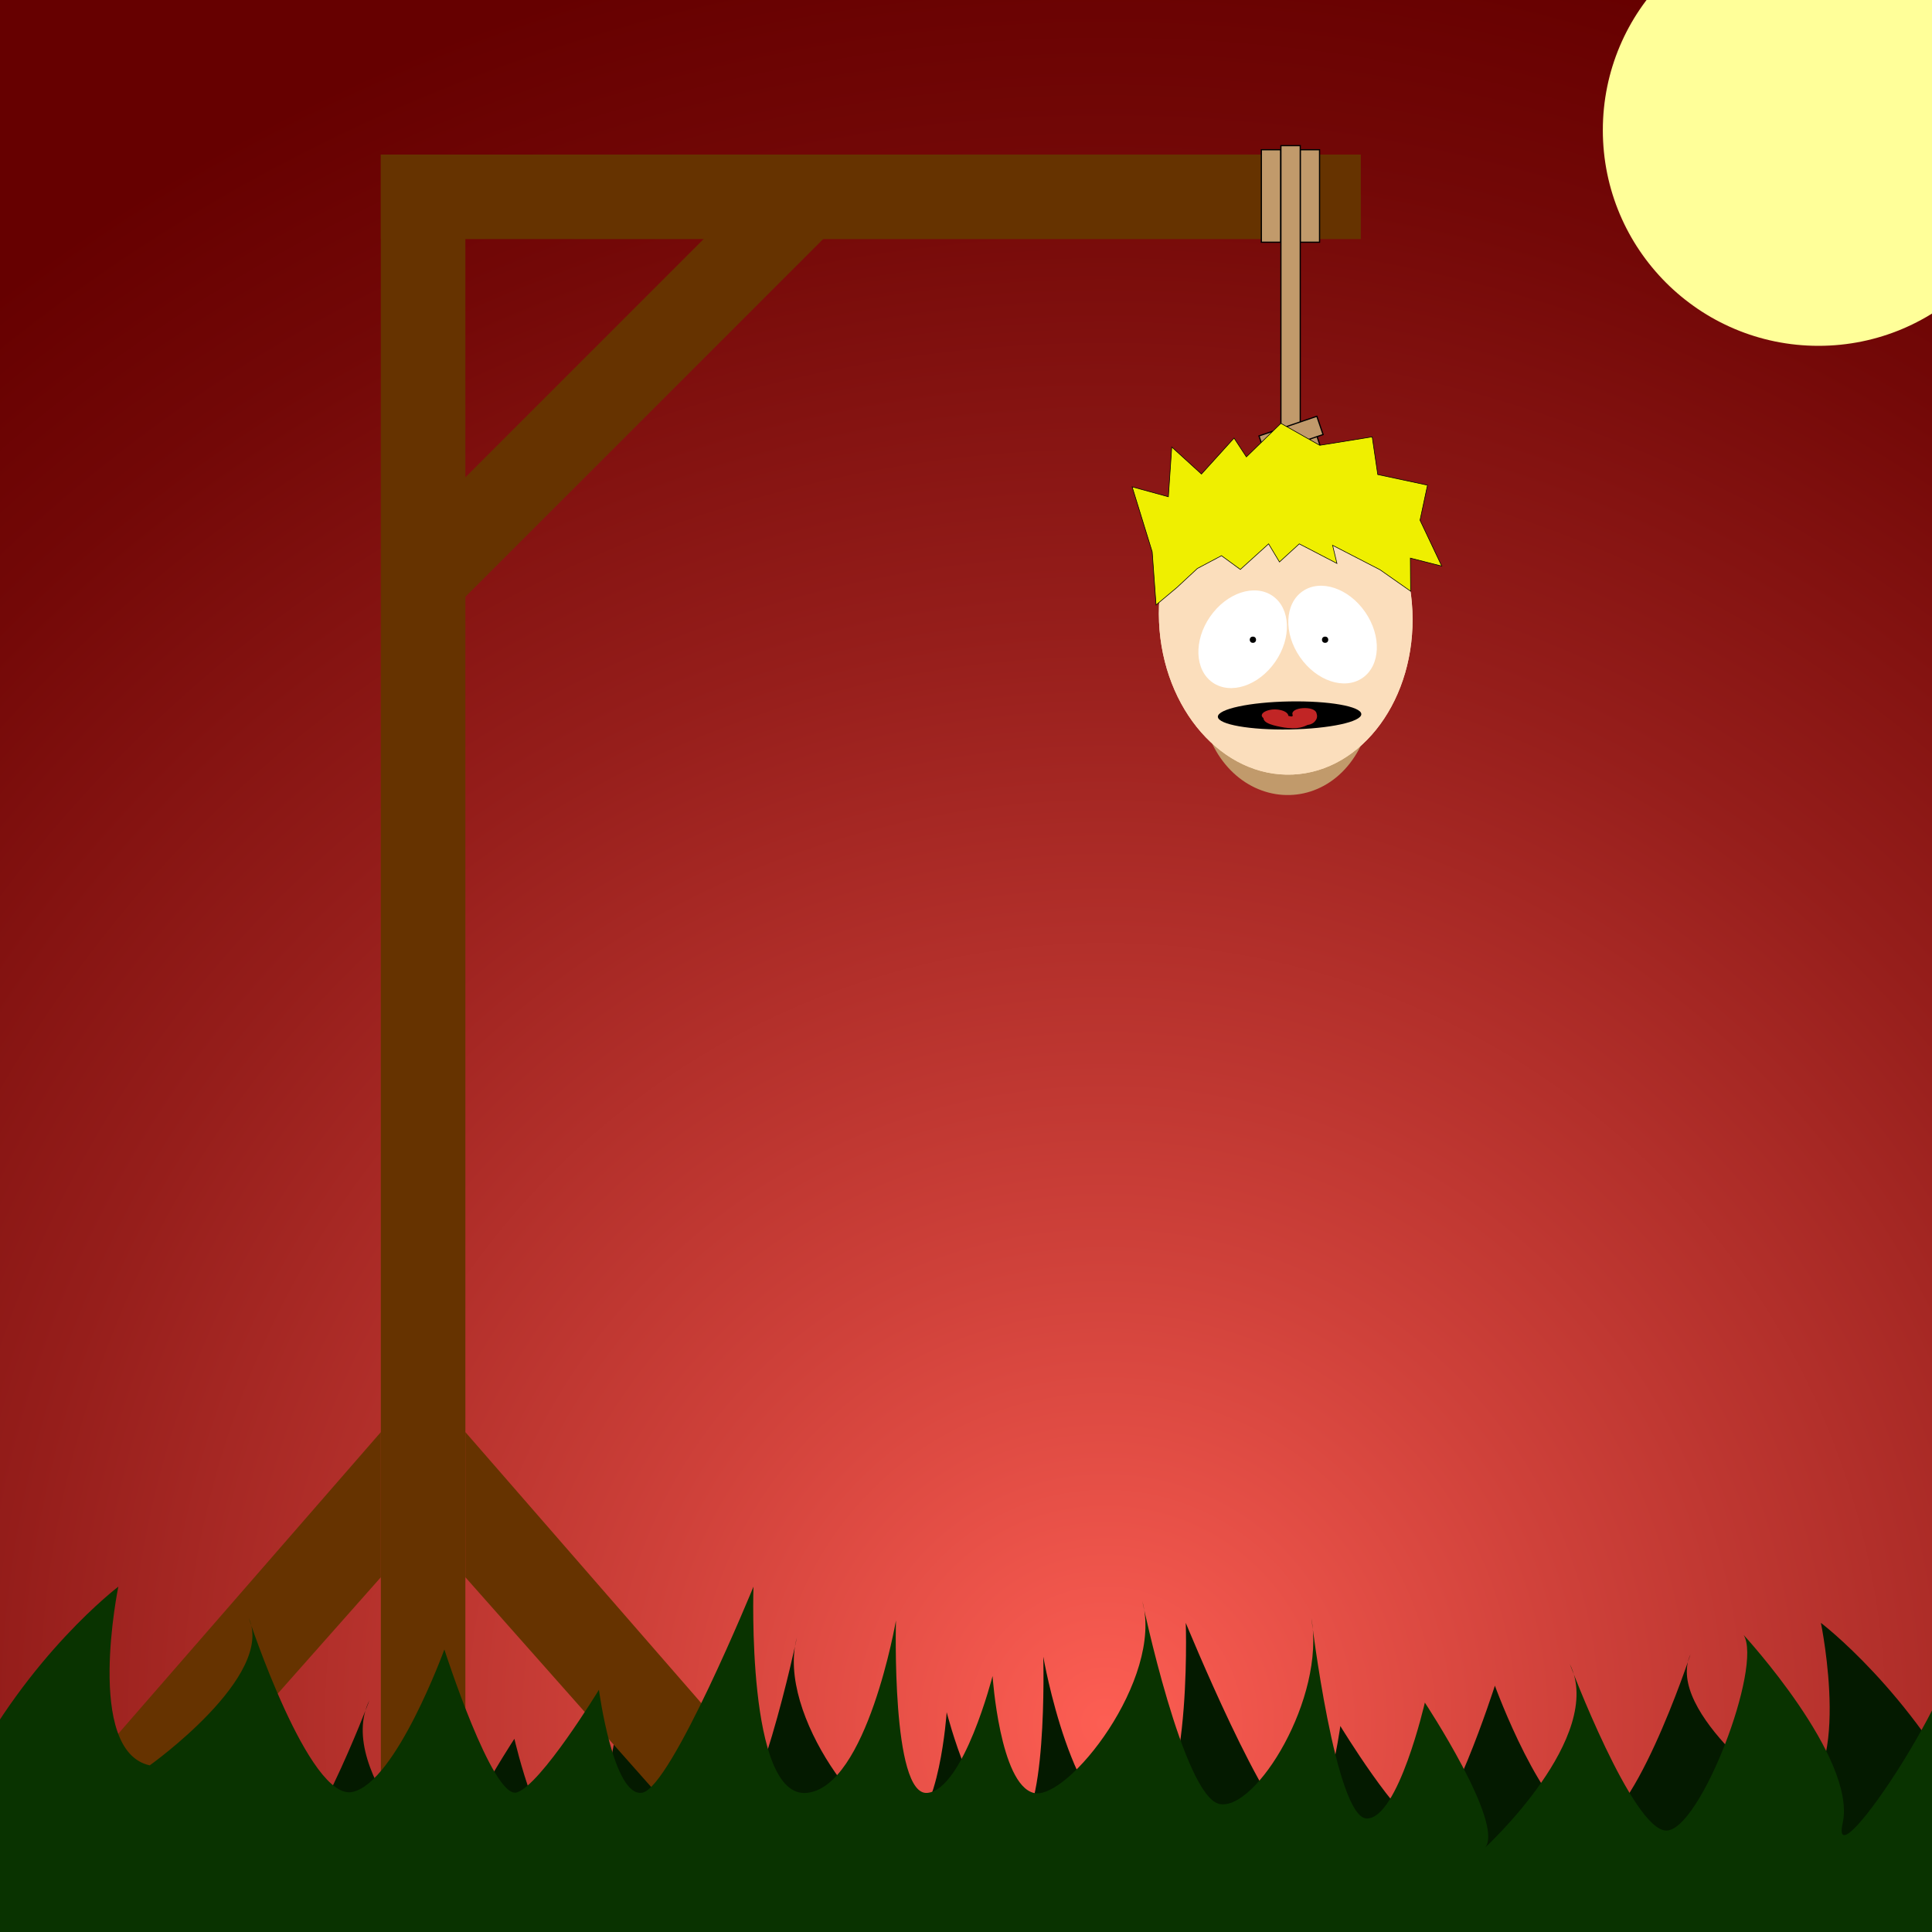 <?xml version="1.0" encoding="utf-8"?>
<!-- Generator: Adobe Illustrator 24.0.2, SVG Export Plug-In . SVG Version: 6.00 Build 0)  -->
<svg version="1.1" id="Calque_1" xmlns="http://www.w3.org/2000/svg" xmlns:xlink="http://www.w3.org/1999/xlink" x="0px" y="0px"
	 viewBox="0 0 800 800" style="enable-background:new 0 0 800 800;" xml:space="preserve">
<rect x="0" y="0" width="800" height="800" fill="#808080" stroke="none"/>
<style type="text/css">
	.st0{fill:url(#SVGID_1_);}
	.st1{fill:#041A00;}
	.st2{fill:#663300;}
	.st3{fill:#093300;}
	.st4{fill:#FFFF99;}
	.st5{fill:#C19A6B;stroke:#000000;stroke-width:0.5;stroke-miterlimit:10;}
	.st6{fill:none;stroke:#C19A6B;stroke-width:10;stroke-miterlimit:10;}
	.st7{fill:#C19A6B;stroke:#000000;stroke-width:0.5;stroke-miterlimit:10;}
	.st8{fill:#FBDEBC;}
	.st9{fill:#2D1805;}
	.st10{fill:#FFFFFF;}
	.st11{fill:#2C76C6;}
	.st12{fill:#C12525;}
	.st13{fill:#EFEF00;stroke:#000000;stroke-width:0.25;stroke-miterlimit:10;}
</style>
<radialGradient id="SVGID_1_" cx="457.702" cy="713.626" r="749.787" gradientTransform="matrix(1 0 0 1 0 -6.103516e-05)" gradientUnits="userSpaceOnUse">
	<stop  offset="0" style="stop-color:#FFDB00"/>
	<stop  offset="0" style="stop-color:#FFC40F"/>
	<stop  offset="0" style="stop-color:#FD5E53"/>
	<stop  offset="0.258" style="stop-color:#CF413A"/>
	<stop  offset="0.604" style="stop-color:#961E1B"/>
	<stop  offset="0.862" style="stop-color:#730807"/>
	<stop  offset="1" style="stop-color:#660000"/>
</radialGradient>
<rect x="-324" y="-2.8" class="st0" width="1563.5" height="1432.8"/>
<path class="st1" d="M817,751c-26-51-63-79-63-79s14,68-13,74c0,0-52-37-41-61c0,0-25,76-43,72s-38-59-38-59s-20,62.3-30,59.2
	s-34-42.5-34-42.5s-6,44.9-18,42.6S491,672,491,672s3,87.7-22,85.4S432,686,432,686s2,72.8-13,71.4S392,709,392,709s-3,44.8-17,48.4
	c-14,3.6-54-47.4-45-79.4c0,0-17,81-32,84s-44-44-38-77c0,0-10,83-23,83s-24-48-24-48s-33,50-25,60c0,0-50-46-35-76c0,0-26,69-40,69
	s-40-68-32-81c0,0-47,51-41,78s-56-66-49-86s-26,148-26,148h371h481V751z"/>
<polygon class="st2" points="318.4,737.4 293.6,767 192.7,653.1 192.7,593 "/>
<polygon class="st2" points="32,737.4 56.8,767 157.7,653.1 157.7,593 "/>
<rect x="157.7" y="64" class="st2" width="35" height="703"/>
<rect x="157.7" y="64" class="st2" width="405.8" height="35"/>
<rect x="137.6" y="142.2" transform="matrix(0.707 -0.707 0.707 0.707 -38.114 227.394)" class="st2" width="235.7" height="35"/>
<path class="st3" d="M-14,736c26-51,63-79,63-79s-14,68,13,74c0,0,52-37,41-61c0,0,25,76,43,72s38-59,38-59s20,62.3,30,59.2
	s34-42.5,34-42.5s6,44.9,18,42.6s46-85.3,46-85.3s-3,87.7,22,85.4s37-71.4,37-71.4s-2,72.8,13,71.4s27-48.4,27-48.4s3,44.8,17,48.4
	c14,3.6,54-47.4,45-79.4c0,0,17,81,32,84s44-44,38-77c0,0,10,83,23,83s24-48,24-48s33,50,25,60c0,0,50-46,35-76c0,0,26,69,40,69
	s40-68,32-81c0,0,47,51,41,78s56-66,49-86s26,148,26,148H467H-14V736z"/>
<circle class="st4" cx="753" cy="53.9" r="89.3"/>
<rect x="522.3" y="62" class="st5" width="8" height="38.3"/>
<rect x="538.4" y="62" class="st5" width="8" height="38.3"/>
<rect x="530.4" y="60.3" class="st5" width="8" height="144.9"/>
<path class="st6" d="M540.3,205.2c89.9,165.8-110.4,151.4-9.5,0"/>
<rect x="521.8" y="199.9" transform="matrix(0.947 -0.322 0.322 0.947 -37.186 182.833)" class="st7" width="25.3" height="8"/>
<rect x="521.7" y="192" transform="matrix(0.947 -0.322 0.322 0.947 -34.648 182.379)" class="st7" width="25.3" height="8"/>
<rect x="521.7" y="184.2" transform="matrix(0.947 -0.322 0.322 0.947 -32.141 181.964)" class="st7" width="25.3" height="8"/>
<rect x="521.8" y="176.3" transform="matrix(0.947 -0.322 0.322 0.947 -29.592 181.578)" class="st7" width="25.3" height="8"/>
<ellipse transform="matrix(0.999 -4.409570e-02 4.409570e-02 0.999 -10.739 23.724)" class="st8" cx="532.4" cy="255.3" rx="52.5" ry="65.5"/>
<polygon class="st9" points="478.7,250.5 477.1,228.5 468.8,201.6 483.8,205.7 485.2,185.1 497.5,196.3 511,181.4 516.1,189.2 
	530.4,175.3 546.5,184.4 568.2,180.9 570.5,196.5 591.1,200.9 588,215.4 597,234.4 584,231.1 584.1,244.8 571.4,235.9 551.8,225.8 
	553.6,233.3 538,225.2 529.8,232.7 525.3,225.2 513.6,235.8 505.8,230.1 495.8,235.4 487.3,243.3 "/>
<ellipse transform="matrix(0.999 -4.409570e-02 4.409570e-02 0.999 -12.264 23.824)" cx="533.9" cy="289.9" rx="29.8" ry="12.1"/>
<g>
	<g>
		<path class="st10" d="M499.9,252c5.3-17.5,26.5-3.2,32.3,6.7C532.2,258.7,509.4,270.9,499.9,252z"/>
		<circle class="st11" cx="521" cy="256.3" r="6.6"/>
	</g>
	<circle cx="521" cy="256.3" r="4.2"/>
</g>
<g>
	<g>
		<path class="st10" d="M574.8,251.9c-5.3-17.5-26.5-3.2-32.3,6.7C542.6,258.5,565.4,270.7,574.8,251.9z"/>
		<circle class="st11" cx="553.8" cy="256.2" r="6.6"/>
	</g>
	<circle cx="553.8" cy="256.2" r="4.2"/>
</g>
<path class="st12" d="M545.1,287.8c-0.9-6.4-10.8-5-9.9,1.4c0.1,0.4,0.1,0.8,0.1,1.1c-0.1,0.1-0.3,0.3-0.5,0.5
	c-0.3-0.1-0.6-0.2-1-0.4c-0.1,0-0.2-0.1-0.3-0.1c-0.1-0.9-0.3-1.9-0.8-2.7c-1.2-2.1-3.6-3.2-5.9-2.7c-2.6,0.6-4.6,2.8-4.3,5.7
	c0.1,0.6,0.3,1.3,0.7,1.9c0,0.2,0,0.4,0,0.6c0.2,1.2,0.7,2.4,1.5,3.3c1.4,1.7,3.6,2.7,5.6,3.4c2,0.7,4.4,1.5,6.6,1.1
	c2-0.3,3.2-1.4,4.5-2.6c0.6-0.3,1.3-0.6,1.3-0.6c1-0.8,1.6-1.9,2-3.2C545.5,292.4,545.5,290.1,545.1,287.8z"/>
<g>
	
		<ellipse transform="matrix(0.999 -4.409570e-02 4.409570e-02 0.999 -10.739 23.723)" class="st8" cx="532.4" cy="255.3" rx="52.5" ry="65.5"/>
	<polygon class="st13" points="478.7,250.5 477.1,228.5 468.8,201.6 483.8,205.7 485.2,185.1 497.5,196.3 511,181.4 516.1,189.2 
		530.4,175.3 546.5,184.4 568.2,180.9 570.5,196.5 591.1,200.9 588,215.4 597,234.4 584,231.1 584.1,244.8 571.4,235.9 551.8,225.8 
		553.6,233.3 538,225.2 529.8,232.7 525.3,225.2 513.6,235.8 505.8,230.1 495.8,235.4 487.3,243.3 	"/>
	<g>
		
			<ellipse transform="matrix(1 -1.844646e-02 1.844646e-02 1 -5.373 9.898)" cx="533.9" cy="296.2" rx="29.7" ry="5.8"/>
		<path class="st12" d="M545.1,295.2c-0.9-3.1-10.8-2.4-9.9,0.7c0.1,0.2,0.1,0.4,0.1,0.5c-0.1,0.1-0.3,0.2-0.5,0.3
			c-0.3-0.1-0.6-0.1-1-0.2c-0.1,0-0.2,0-0.3-0.1c-0.1-0.5-0.3-0.9-0.8-1.3c-1.2-1-3.6-1.5-5.9-1.3c-2.6,0.3-4.6,1.4-4.3,2.7
			c0.1,0.3,0.3,0.6,0.7,0.9c0,0.1,0,0.2,0,0.3c0.2,0.6,0.7,1.2,1.5,1.6c1.4,0.8,3.6,1.3,5.6,1.7c2,0.4,4.4,0.7,6.6,0.5
			c2-0.2,3.2-0.7,4.5-1.3c0.6-0.1,1.3-0.3,1.3-0.3c1-0.4,1.6-0.9,2-1.5C545.5,297.4,545.5,296.3,545.1,295.2z"/>
	</g>
	<g>
		
			<ellipse transform="matrix(0.823 -0.569 0.569 0.823 -51.684 360.203)" class="st10" cx="551.5" cy="262.9" rx="16.4" ry="21.8"/>
		
			<ellipse transform="matrix(0.569 -0.823 0.823 0.569 3.992 537.297)" class="st10" cx="514.3" cy="264.8" rx="21.8" ry="16.4"/>
		<circle cx="518.8" cy="264.9" r="1.3"/>
		<circle cx="548.7" cy="264.9" r="1.3"/>
	</g>
</g>
</svg>
